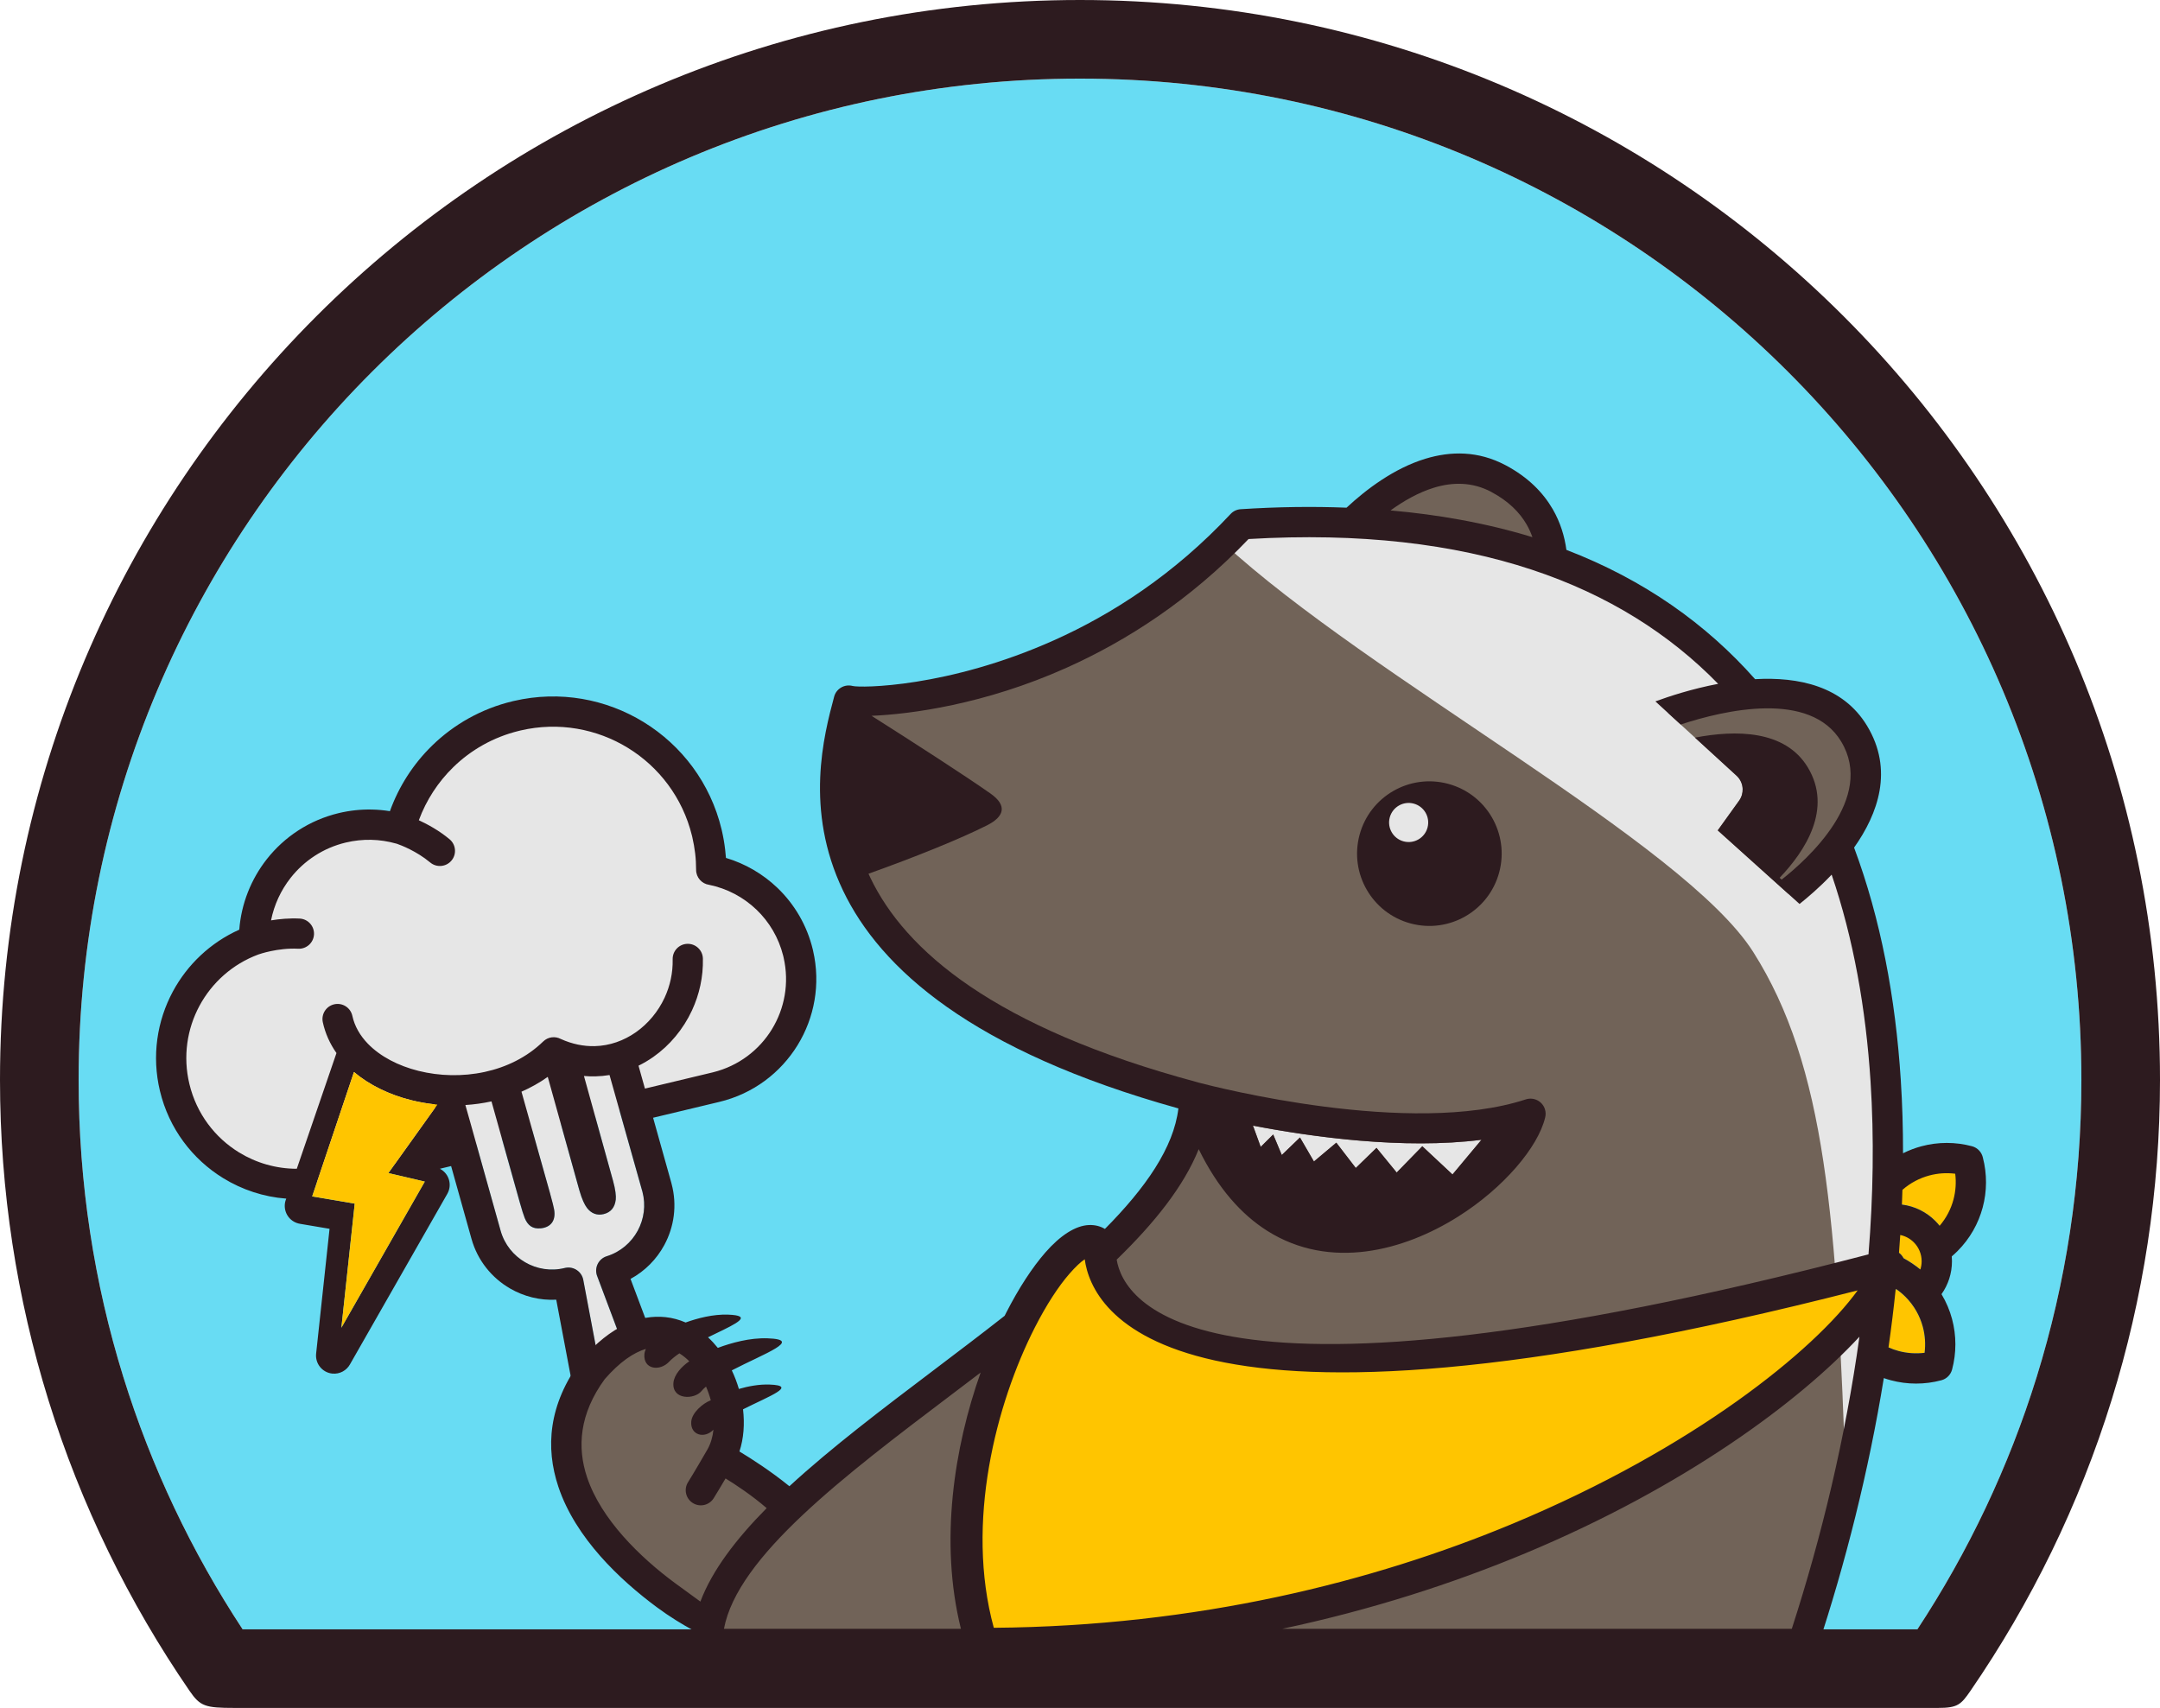 <?xml version="1.0" encoding="utf-8"?>
<!-- Generator: Adobe Illustrator 19.2.1, SVG Export Plug-In . SVG Version: 6.00 Build 0)  -->
<svg version="1.1" id="Layer_1" xmlns="http://www.w3.org/2000/svg" xmlns:xlink="http://www.w3.org/1999/xlink" x="0px" y="0px"
	 viewBox="0 0 606.817 479.851" enable-background="new 0 0 606.817 479.851" xml:space="preserve">
<g>
	<path fill-rule="evenodd" clip-rule="evenodd" fill="#68DCF3" d="M502.336,104.481c-50.909-50.905-121.241-82.391-198.927-82.391
		s-148.018,31.487-198.928,82.391c-50.907,50.91-82.395,121.241-82.395,198.926c0,29.104,4.39,57.111,12.541,83.395
		c7.866,25.385,19.235,49.223,33.529,70.963h470.504c14.295-21.739,25.664-45.578,33.53-70.963
		c8.149-26.284,12.542-54.291,12.542-83.395C584.732,225.722,553.242,155.39,502.336,104.481z"/>
	<path fill-rule="evenodd" clip-rule="evenodd" fill="#E6E6E6" d="M91.638,331.643l-0.007,0.003
		c-18.965,4.538-38.028-7.163-42.566-26.128c-4.227-17.665,5.619-35.39,22.299-41.425c-0.051-14.65,9.936-27.956,24.802-31.514
		c5.557-1.33,11.119-1.126,16.259,0.32c4.077-15.238,16.164-27.818,32.585-31.748c23.876-5.721,47.859,9.007,53.572,32.876
		c0.828,3.468,1.223,6.937,1.226,10.354c11.636,2.278,21.462,11.12,24.408,23.403c4.02,16.799-6.327,33.646-23.112,37.664
		L91.638,331.643z"/>
	<path fill-rule="evenodd" clip-rule="evenodd" fill="#2D1B1F" d="M303.409,0c83.782,0,159.635,33.962,214.541,88.867
		c54.903,54.906,88.867,130.758,88.867,214.541c0,31.227-4.753,61.41-13.574,89.868c-9.122,29.421-22.602,56.939-39.683,81.786
		c-2.653,3.862-3.621,4.789-9.059,4.789c-160.728,0-317.961,0-478.689,0c-8.153,0-9.573-0.45-12.556-4.789
		c-17.08-24.847-30.561-52.364-39.683-81.786C4.753,364.818,0,334.635,0,303.408c0-83.783,33.961-159.635,88.867-214.541
		C143.773,33.962,219.626,0,303.409,0L303.409,0z M502.336,104.482c-50.909-50.906-121.243-82.394-198.927-82.394
		c-77.685,0-148.019,31.488-198.928,82.394C53.575,155.39,22.086,225.723,22.086,303.408c0,29.102,4.391,57.108,12.541,83.395
		c7.866,25.382,19.234,49.223,33.529,70.962h470.506c14.294-21.739,25.661-45.581,33.528-70.962
		c8.149-26.287,12.542-54.293,12.542-83.395C584.732,225.723,553.242,155.39,502.336,104.482z"/>
	<path fill-rule="evenodd" clip-rule="evenodd" fill="#716358" d="M379.904,146.959c8.889-8.624,25.348-20.84,41.031-12.516
		c11.274,5.985,14.627,15.077,15.119,22.796C419.847,151.442,401.206,147.887,379.904,146.959z"/>
	<path fill-rule="evenodd" clip-rule="evenodd" fill="#FFC500" d="M552.903,326.147c2.032,7.606,0.12,16.048-5.739,22.088
		c-0.812-1.974-2.01-3.749-3.491-5.231c-2.899-2.9-6.918-4.7-11.346-4.7c-0.778,0-1.545,0.056-2.292,0.163
		c0.083-2.007,0.155-4.015,0.207-6.01l0.314-0.32C536.61,326.08,545.188,324.084,552.903,326.147z"/>
	<path fill-rule="evenodd" clip-rule="evenodd" fill="#FFC500" d="M532.327,342.565c6.509,0,11.785,5.275,11.785,11.785
		c0,1.998-0.498,3.874-1.373,5.523c-0.448-0.522-0.922-1.033-1.417-1.528l-0.019-0.016c-1.975-1.975-4.179-3.586-6.528-4.83
		c-0.948-1.844-3.079-2.85-5.167-2.302l-0.341,0.088c0.216-2.822,0.4-5.64,0.552-8.453
		C530.628,342.657,531.468,342.565,532.327,342.565z"/>
	<path fill-rule="evenodd" clip-rule="evenodd" fill="#FFC500" d="M527.43,369.702c-0.258,2.135-0.543,4.286-0.841,6.435
		c2.067,1.643,4.39,2.79,6.81,3.437c2.376,0.635,4.854,0.799,7.281,0.5c0.307-2.432,0.143-4.912-0.496-7.288
		c-0.825-3.082-2.454-6.008-4.869-8.434l-0.019-0.016c-0.824-0.822-1.705-1.552-2.632-2.188
		C531.345,364.45,529.597,366.985,527.43,369.702z"/>
	<path fill-rule="evenodd" clip-rule="evenodd" fill="#E6E6E6" d="M146.502,306.715l0.117-0.051l0.003-0.002l0.121-0.054l0.051-0.02
		l0.066-0.033l0.107-0.045l0.015-0.008l0.12-0.054l0.037-0.019l0.081-0.037l0.093-0.041l0.028-0.013l0.119-0.056l0.025-0.009
		l0.095-0.047l0.078-0.035l0.041-0.021l0.119-0.057l0.01-0.006l0.107-0.05l0.065-0.031l0.053-0.027l0.119-0.056v-0.003l0.237-0.116
		l0.104-0.051l0.014-0.008l0.119-0.06l0.04-0.018l0.079-0.041l0.235-0.121l0.025-0.011l0.091-0.049l0.079-0.04l0.04-0.02
		l0.116-0.063l0.117-0.063l0.063-0.033l0.055-0.029l0.116-0.06v-0.002l0.116-0.063l0.051-0.025l0.065-0.038l0.102-0.056l0.015-0.009
		l0.116-0.065l0.037-0.018l0.079-0.046l0.088-0.049l0.025-0.016l0.116-0.065l0.113-0.065l0.077-0.044l0.039-0.023l0.228-0.132h0.003
		l0.063-0.037l0.051-0.031l0.113-0.067V304.3l0.114-0.068l0.051-0.03l0.063-0.04l0.1-0.06l0.013-0.007l0.115-0.071l0.038-0.023
		l0.073-0.047l0.089-0.053l0.14-0.088l0.025-0.014l0.163-0.105l0.037-0.023l0.111-0.072l0.012-0.007l0.1-0.065l0.063-0.04
		l0.048-0.035l0.112-0.072l0.223-0.145l0.1-0.068l0.012-0.007l0.111-0.077l0.037-0.023l0.072-0.051l0.086-0.059l0.026-0.016
		l0.108-0.077l0.027-0.016l0.458-0.127l8.83,31.691l0.065,0.211c0.652,2.279,1.417,3.879,2.042,4.697l-0.003,0.006
		c1.273,1.665,2.9,2.243,4.756,1.781c1.965-0.49,3.089-1.843,3.357-3.966l0.007-0.069h0.009c0.116-1.029-0.079-2.866-0.762-5.304
		l-8.176-29.458h0.008l0.044,0.002l0.048,0.006l0.031,0.001l0.021,0.002l0.048,0.003l0.051,0.004l0.003,0.003l0.047,0.003
		l0.051,0.004l0.025,0.003h0.024l0.05,0.005l0.1,0.007l0.049,0.001l0.02,0.003l0.031,0.003l0.048,0.002l0.044,0.004h0.008
		l0.048,0.002l0.052,0.003l0.016,0.001h0.032l0.05,0.005l0.04,0.003h0.009l0.051,0.001l0.049,0.002l0.012,0.003h0.039l0.049,0.003
		l0.034,0.001h0.016l0.049,0.002l0.048,0.003h0.009l0.041,0.003l0.049,0.001l0.031,0.003h0.02h0.049l0.051,0.003h0.003l0.047,0.003
		h0.048l0.028,0.001h0.024l0.048,0.003h0.049l0.05,0.003h0.049l0.023,0.001h0.025h0.051l0.1,0.002h0.049h0.016h0.032h0.049
		l0.041,0.003h0.009h0.049h0.048h0.015h0.037h0.048h0.034h0.015h0.051h0.049h0.009h0.039h0.049h0.032l0.019-0.003h0.049h0.048h0.005
		h0.044l0.048-0.002h0.028h0.024l0.048-0.001h0.049l0.063-0.003h0.064h0.006l0.057-0.003l0.063-0.001h0.012l0.054-0.003l0.063-0.003
		h0.016l0.047-0.003l0.065-0.001h0.021l0.041-0.003l0.063-0.003l0.028-0.002h0.035l0.065-0.004h0.032l0.031-0.003l0.063-0.004h0.039
		l0.024-0.003l0.063-0.005l0.047-0.001h0.018l0.063-0.005l0.048-0.003l0.015-0.001l0.063-0.002l0.055-0.006h0.008l0.063-0.004
		l0.063-0.004l0.063-0.005l0.063-0.004h0.004l0.06-0.005l0.063-0.007h0.009l0.054-0.005l0.063-0.004l0.015-0.003l0.048-0.004
		l0.063-0.005l0.019-0.003l0.044-0.004l0.061-0.005l0.027-0.001l0.036-0.005l0.063-0.004l0.032-0.005l0.031-0.001l0.063-0.008
		l0.036-0.004l0.027-0.003l0.063-0.007l0.041-0.005l0.022-0.001l0.06-0.008l0.048-0.004l0.015-0.003l0.063-0.007l0.053-0.007h0.009
		l0.063-0.007l0.057-0.008l0.003-0.001l0.063-0.008l0.063-0.007l0.003-0.003l0.06-0.007l0.06-0.007l0.009-0.003l0.053-0.007
		l0.063-0.009l0.012-0.002l0.049-0.004l0.063-0.009l0.019-0.002l0.041-0.007l0.063-0.009l0.023-0.006l0.04-0.004l0.06-0.009
		l0.031-0.005l0.032-0.004l0.061-0.009l0.035-0.007l0.028-0.003l0.06-0.009l0.041-0.007l0.021-0.005l0.06-0.009l9.185,32.593
		l0.054,0.172c1.013,3.831,0.436,7.735-1.329,10.986c-1.798,3.312-4.844,5.955-8.679,7.152c-2.242,0.695-3.495,3.082-2.797,5.323
		c0.044,0.145,0.095,0.287,0.154,0.421l7.039,18.736c-1.668,1.054-3.372,2.397-5.105,4.042c-0.579,0.087-1.148,0.179-1.709,0.281
		l-4.187-22.155c-0.43-2.304-2.653-3.824-4.957-3.397l-0.251,0.054v-0.001c-3.894,0.97-7.866,0.295-11.127-1.601
		c-3.242-1.887-5.798-4.985-6.885-8.867l-8.552-30.537l-1.352-4.773h0.006l0.109-0.008l0.048-0.001l0.065-0.006l0.092-0.007
		l0.018-0.002l0.115-0.007l0.025-0.002l0.088-0.007l0.069-0.004l0.044-0.003l0.115-0.009l0.111-0.009l0.044-0.003l0.071-0.007
		l0.088-0.007l0.025-0.003l0.113-0.009l0.018-0.002l0.095-0.009l0.063-0.004l0.049-0.005l0.109-0.009l0.004-0.001l0.114-0.009
		l0.039-0.005l0.074-0.007l0.081-0.009l0.03-0.003l0.114-0.01l0.014-0.003l0.1-0.009l0.059-0.007l0.055-0.008l0.103-0.009
		l0.009-0.001l0.113-0.012l0.033-0.006l0.081-0.008l0.076-0.009l0.037-0.006l0.111-0.013h0.009l0.105-0.015l0.054-0.004l0.06-0.009
		l0.095-0.012l0.017-0.003l0.113-0.013l0.028-0.006l0.085-0.01l0.072-0.009l0.04-0.005l0.113-0.016h0.003l0.111-0.016l0.047-0.006
		l0.065-0.009l0.091-0.013l0.023-0.003l0.115-0.016l0.02-0.004l0.091-0.015l0.065-0.009l0.048-0.007l0.11-0.016l0.002-0.003
		l0.113-0.016l0.04-0.007l0.072-0.012l0.086-0.015l0.028-0.004l0.112-0.019l0.016-0.003l0.097-0.016l0.06-0.009l0.052-0.009
		l0.104-0.016l0.009-0.003l0.112-0.019l0.036-0.007l0.077-0.013l0.079-0.015l0.032-0.007l0.114-0.018l0.009-0.003l0.102-0.019
		l0.053-0.009l0.059-0.01l0.1-0.019l0.014-0.003l0.112-0.021l0.029-0.007l0.081-0.016l0.075-0.015l0.04-0.007l0.111-0.023h0.006
		l0.106-0.021l0.048-0.012l0.063-0.01l0.093-0.019l0.019-0.005l0.113-0.023l0.024-0.006l0.088-0.017l0.067-0.017l0.044-0.009
		l0.112-0.023l0.067-0.013l0.044-0.009l1.162,4.143l6.781,24.203c0.594,2.132,1.079,3.619,1.365,4.331l0.005,0.015l-0.005,0.003
		c0.883,2.192,2.24,3.193,4.53,2.966l0.05-0.005v0.005c2.717-0.3,4.263-2.088,3.714-5.289c-0.112-0.651-0.47-2.113-1.109-4.41
		l-0.004-0.016h0.004L146.502,306.715z"/>
	<g>
		<path fill-rule="evenodd" clip-rule="evenodd" fill="#2D1B1F" d="M179.382,299.412l1.803,6.433l18.654-4.463
			c0.167-0.053,0.337-0.095,0.513-0.125c7.139-1.77,12.921-6.246,16.49-12.062c3.57-5.816,4.946-12.999,3.296-20.179
			c-0.047-0.16-0.085-0.323-0.113-0.491c-1.281-5.12-3.941-9.534-7.483-12.93c-3.677-3.531-8.307-5.974-13.319-6.999
			c-2.068-0.288-3.661-2.063-3.664-4.207c-0.004-1.584-0.085-3.151-0.27-4.653l-0.007-0.049c-0.176-1.458-0.435-2.938-0.777-4.423
			c-0.048-0.161-0.088-0.327-0.117-0.499c-2.618-10.673-9.305-19.316-17.995-24.649c-8.688-5.333-19.416-7.381-30.133-4.892
			c-0.161,0.051-0.324,0.091-0.494,0.12c-7.204,1.761-13.471,5.371-18.416,10.189c-4.299,4.183-7.607,9.294-9.687,14.914
			c2.461,1.136,5.687,2.89,8.628,5.34c1.805,1.498,2.052,4.179,0.554,5.984c-1.497,1.803-4.179,2.051-5.982,0.553
			c-3.887-3.239-8.264-4.882-9.39-5.271l-0.204-0.051c-2.275-0.642-4.642-1.006-7.028-1.053c-2.336-0.044-4.725,0.203-7.099,0.767
			c-6.38,1.525-11.729,5.136-15.501,9.928c-2.727,3.469-4.633,7.562-5.499,11.939c2.323-0.383,5.115-0.652,8.033-0.506
			c2.336,0.108,4.144,2.099,4.037,4.439c-0.109,2.337-2.103,4.143-4.439,4.035c-5.812-0.291-11.001,1.556-11.014,1.559l-0.175,0.055
			c-7.266,2.693-13.05,7.931-16.545,14.42c-3.481,6.472-4.69,14.222-2.835,21.954c1.992,8.337,7.18,15.086,13.946,19.237
			c4.8,2.945,10.399,4.593,16.227,4.593l11.146-32.509c-1.828-2.599-3.15-5.501-3.837-8.665c-0.492-2.29,0.966-4.55,3.257-5.042
			c2.29-0.492,4.55,0.964,5.042,3.255c0.635,2.934,2.186,5.581,4.38,7.847c3.47,3.568,8.514,6.198,14.218,7.616
			c5.857,1.461,12.368,1.645,18.592,0.294c6.048-1.309,11.817-4.082,16.415-8.549c1.356-1.326,3.372-1.558,4.964-0.708
			c3.229,1.461,6.44,2.079,9.499,2.012c4.227-0.099,8.212-1.539,11.585-3.906c3.442-2.417,6.251-5.794,8.067-9.701
			c1.527-3.292,2.355-6.979,2.267-10.804c-0.047-2.345,1.812-4.289,4.157-4.335c2.343-0.048,4.288,1.81,4.336,4.154
			c0.119,5.136-0.999,10.101-3.064,14.548c-2.449,5.277-6.242,9.83-10.881,13.087C182.207,297.883,180.824,298.703,179.382,299.412
			L179.382,299.412z M183.477,314.035l5.127,18.299l0.061,0.243c1.618,6.017,0.718,12.159-2.061,17.266
			c-2.139,3.94-5.396,7.268-9.464,9.471l5.65,15.034c-2.511,0.348-5.167,1.325-7.925,3.069l-7.039-18.736
			c-0.06-0.135-0.111-0.276-0.154-0.421c-0.698-2.241,0.555-4.628,2.797-5.323c3.835-1.197,6.881-3.84,8.679-7.152
			c1.765-3.251,2.341-7.155,1.329-10.986l-0.054-0.172l-9.185-32.593c-1.311,0.216-2.649,0.344-4.005,0.375
			c-1.05,0.023-2.112-0.012-3.181-0.107l8.176,29.46c0.683,2.438,0.878,4.275,0.762,5.304h-0.009l-0.007,0.069
			c-0.268,2.123-1.392,3.476-3.357,3.966c-1.856,0.462-3.483-0.116-4.756-1.781l0.003-0.006c-0.625-0.818-1.389-2.418-2.042-4.697
			l-0.065-0.211l-8.874-31.854c-2.331,1.653-4.809,3.038-7.38,4.162l8.065,28.671h-0.004l0.004,0.016
			c0.639,2.298,0.997,3.759,1.109,4.41c0.55,3.201-0.997,4.989-3.714,5.289v-0.005l-0.05,0.005c-2.29,0.227-3.647-0.774-4.53-2.966
			l0.005-0.003l-0.005-0.015c-0.286-0.713-0.771-2.199-1.365-4.331l-6.781-24.203l-1.162-4.143l-0.111,0.023
			c-2.383,0.518-4.804,0.847-7.223,1l1.352,4.773l8.552,30.537c1.087,3.882,3.643,6.98,6.885,8.867
			c3.261,1.896,7.233,2.572,11.127,1.601v0.001l0.251-0.054c2.304-0.427,4.527,1.093,4.957,3.397l4.187,22.155
			c0.562-0.103,1.13-0.195,1.709-0.281c-1.025,0.974-2.059,2.044-3.101,3.244c-1.498,2.023-2.742,4.035-3.768,6.027
			c-1.076-0.506-1.935-1.456-2.283-2.685c-0.059-0.198-0.099-0.395-0.125-0.595l-4.215-22.294c-4.618,0.24-9.127-0.916-12.997-3.164
			c-5.092-2.957-9.102-7.826-10.809-13.927l-5.728-20.452l-3.157,0.756l0.182,0.097c2.442,1.382,3.298,4.493,1.913,6.934
			l-2.439,4.271l-24.857,43.552c-0.942,1.787-2.913,2.914-5.04,2.689c-2.795-0.295-4.821-2.806-4.526-5.599l3.772-35.075
			l-8.332-1.41v-0.003c-0.572-0.095-1.141-0.292-1.676-0.595c-2.287-1.298-3.184-4.109-2.148-6.469
			c-6.344-0.482-12.405-2.495-17.701-5.746c-8.637-5.3-15.253-13.896-17.792-24.516c-2.353-9.822-0.809-19.679,3.633-27.935
			c4.051-7.524,10.526-13.732,18.655-17.369c0.562-7.304,3.32-14.192,7.744-19.821c4.912-6.238,11.889-10.937,20.218-12.932
			c3.091-0.734,6.19-1.06,9.219-0.997c1.74,0.033,3.46,0.188,5.139,0.463c2.502-6.951,6.565-13.277,11.872-18.445
			c6.077-5.922,13.783-10.336,22.622-12.449l0.084-0.021l0.176-0.039v-0.003l0.009-0.003l0.023-0.002
			c12.967-3.023,25.959-0.539,36.496,5.927c10.623,6.518,18.768,17.097,21.897,30.165l0.01,0.054l0.049,0.207l0.003,0.009
			c0.411,1.775,0.724,3.569,0.935,5.371l0.012,0.126c0.088,0.75,0.165,1.493,0.216,2.229c5.427,1.619,10.393,4.518,14.466,8.421
			c4.748,4.555,8.296,10.481,9.945,17.353l0.013,0.067l0.044,0.193h0.002l0.003,0.004l0.004,0.037
			c2.17,9.422,0.358,18.856-4.339,26.513c-4.755,7.743-12.463,13.681-21.994,15.96l-0.025,0.004l-0.235,0.059L183.477,314.035
			L183.477,314.035z M195.287,239.735l-0.004-0.031L195.287,239.735L195.287,239.735z M202.082,309.585l-0.02,0.001L202.082,309.585
			L202.082,309.585z M122.176,311.316l-13.065,18.266l10.228,2.39l-23.434,41.06l3.747-34.871l-11.951-2.026l11.741-34.942
			c4.356,3.675,9.957,6.384,16.102,7.915c2.123,0.53,4.315,0.917,6.548,1.158C122.077,310.611,122.104,310.965,122.176,311.316z"/>
	</g>
	<path fill-rule="evenodd" clip-rule="evenodd" fill="#716358" d="M335.512,308.225c0,14.694-10.842,29.49-26.42,44.241
		c0.811,11.387,16.175,57.106,219.781,3.591c9.929-111.079-27.415-218.574-180.045-208.749
		c-47.155,50.438-106.951,50.449-110.383,49.53C232.926,217.436,217.551,276.619,335.512,308.225L335.512,308.225z M199.357,456.103
		c-15.197-8.358-57.322-38.144-32.699-71.4c24.922-28.644,45.301,8.59,35.642,24.86c0,0,10.945,5.912,19.407,13.855
		c17.567-16.795,42.423-34.014,64.424-51.394c-11.366,22.872-20.229,58.736-10.297,89.857h-77.123
		C198.711,459.965,198.937,458.037,199.357,456.103L199.357,456.103z M275.835,461.881c140.456,0,235.32-71.509,252.623-101.35
		c-3.495,34.739-11.518,69.683-21.997,101.35H275.835z"/>
	<path fill-rule="evenodd" clip-rule="evenodd" fill="#E6E6E6" d="M518.623,418.705c30.189-128.867,11.706-283.08-169.796-271.398
		c-1.701,1.821-3.421,3.568-5.152,5.259c41.16,37.942,129.419,84.226,148.868,114.901
		C512.824,299.453,516.114,342.125,518.623,418.705z"/>
	
		<ellipse transform="matrix(0.259 -0.966 0.966 0.259 65.911 565.54)" fill-rule="evenodd" clip-rule="evenodd" fill="#2D1B1F" cx="401.471" cy="239.821" rx="20.308" ry="20.308"/>
	
		<ellipse transform="matrix(0.259 -0.966 0.966 0.259 70.071 553.42)" fill-rule="evenodd" clip-rule="evenodd" fill="#E6E6E6" cx="395.631" cy="231.053" rx="5.492" ry="5.493"/>
	<path fill-rule="evenodd" clip-rule="evenodd" fill="#E6E6E6" d="M351.982,316.249l0.213,0.544l1.975,5.431l3.513-3.487
		l2.415,5.768l5.107-4.925l3.919,6.747l6.29-5.288l5.471,7.111l5.822-5.654l5.666,6.932l7.201-7.383l8.477,7.929l8.142-9.747
		C394.341,323.018,368.648,319.45,351.982,316.249z"/>
	<path fill-rule="evenodd" clip-rule="evenodd" fill="#716358" d="M468.594,200.294c12.308-4.277,41.492-12.043,52.287,5.819
		c11.746,19.432-11.292,39.382-18.53,44.974l-8.832-7.945l-10.942-9.845l5.996-8.345c0.718-0.997,1.046-2.17,0.999-3.308
		c-0.041-1.161-0.474-2.308-1.25-3.229l-0.054-0.063l-0.471-0.476l-0.043-0.039L468.594,200.294z"/>
	<path fill-rule="evenodd" clip-rule="evenodd" fill="#FFC500" d="M309.127,350.052c0,0-10.801,66.961,221.632,5.515
		c-8.22,25.838-105.927,106.314-254.923,106.314C258.416,407.295,298.811,338.101,309.127,350.052z"/>
	<path fill-rule="evenodd" clip-rule="evenodd" fill="#FFC500" d="M99.443,301.193l-11.741,34.942l11.951,2.026l-3.747,34.871
		l23.434-41.06l-10.228-2.39l13.758-19.235c-2.502-0.233-4.957-0.649-7.325-1.238C109.4,307.577,103.798,304.868,99.443,301.193z"/>
	<path fill-rule="evenodd" clip-rule="evenodd" fill="#2D1B1F" d="M476.178,207.24c11.384-2.196,25.313-2.204,31.682,8.336
		c7.019,11.606-0.64,23.435-7.905,31.048l0.567,0.511c7.265-5.719,26.352-22.883,16.711-38.826
		c-8.698-14.391-32.748-8.811-45.082-4.754l-5.283-4.837l-1.812-1.658c3.827-1.413,10.268-3.533,17.635-4.929
		c-13.594-13.935-30.844-24.957-52.347-32.073c-21.898-7.243-48.22-10.459-79.584-8.612c-16.501,17.296-34.454,28.681-51.065,36.136
		c-23.142,10.387-44.054,13.078-54.838,13.532c12.51,7.94,26.073,16.687,33.391,21.821c4.956,3.475,3.695,6.578-0.87,8.902
		c-7.443,3.784-20.462,9.03-33.387,13.641l0.508,1.095c9.75,20.363,34.588,42.134,92.107,57.544l0.243,0.075
		c4.304,1.134,59.424,15.293,91.805,4.686c2.233-0.726,4.634,0.497,5.359,2.726c0.263,0.818,0.27,1.659,0.059,2.429
		c-2,8.284-11.657,19.734-24.439,27.782c-7.687,4.841-16.61,8.572-25.772,9.761v0.003c-9.418,1.226-19.053-0.209-27.863-5.781
		c-7.25-4.587-13.873-11.956-19.239-22.937c-4.201,10.48-12.505,20.814-23.043,31.038c1.899,11.638,22.228,47.8,211.209-1.48
		c1.329-16.407,1.596-32.711,0.579-48.522c-1.32-20.504-4.8-40.168-10.931-58.158c-3.424,3.606-6.76,6.439-9.024,8.232l-0.372-0.335
		l-11.661-10.491l-10.942-9.845l0.014-0.019l0.994-1.385l4.988-6.941c0.718-0.997,1.046-2.17,0.999-3.308
		c-0.041-1.161-0.474-2.308-1.25-3.229l-0.054-0.063l-0.471-0.476l-0.043-0.039L476.178,207.24L476.178,207.24z M203.834,415.376
		c-1.089,1.853-2.402,4.061-3.348,5.571c-1.249,1.985-3.875,2.581-5.858,1.331c-1.984-1.249-2.582-3.873-1.332-5.855
		c1.703-2.721,4.442-7.451,5.239-8.831l0.031-0.053l0.023-0.041l0.016-0.025l0.038-0.071l0.028-0.044l0.019-0.035l0.007-0.011
		l0.023-0.04l0.015-0.025l0.003-0.005l0.011-0.02l0.009-0.015l0.002-0.004c0.913-1.621,1.457-3.504,1.671-5.527
		c-2.493,2.632-6.549,1.561-6.233-2.282c0.207-2.506,3.222-5.096,5.419-5.954l0.065-0.036c-0.348-1.306-0.796-2.593-1.338-3.843
		c-0.499,0.43-0.938,0.862-1.296,1.292c-2,2.407-8.258,2.479-7.86-2.337c0.188-2.275,2.296-4.605,4.458-6.056
		c-0.384-0.383-0.78-0.748-1.193-1.087c-0.511-0.423-1.041-0.809-1.588-1.15c-1.16,0.786-2.145,1.571-2.849,2.323
		c-2.653,2.844-7.334,2.206-6.98-2.074c0.041-0.498,0.185-0.999,0.408-1.492c-3.48,1.045-7.364,3.687-11.538,8.478
		c-7.148,9.779-7.792,19.152-4.991,27.552c1.99,5.957,5.706,11.553,10.105,16.548c4.53,5.142,9.747,9.615,14.606,13.209
		c2.7,1.997,5.117,3.756,7.139,5.205c3.302-8.748,9.951-17.49,18.617-26.257C211.3,420.188,206.84,417.229,203.834,415.376
		L203.834,415.376z M192.619,371.561c3.343-1.205,7.71-2.355,11.924-2.207c6.966,0.25,2.64,2.386-3.45,5.307l-2.188,1.061
		c0.98,0.909,1.9,1.906,2.756,2.972c3.828-1.429,9.003-2.865,13.986-2.687c10.105,0.359-0.899,4.248-10.057,9.006
		c0.796,1.674,1.464,3.429,1.988,5.22c2.646-0.766,5.667-1.338,8.608-1.233c8.046,0.282-0.059,3.226-7.442,6.955
		c0.482,4.112,0.188,8.214-1.01,11.847c3.361,2.023,8.756,5.48,14.036,9.76c11.757-10.823,26.117-21.693,40.602-32.656
		c6.684-5.06,13.394-10.142,19.869-15.228l0.386-0.769c3.567-7.004,7.405-12.842,11.039-17.005
		c4.198-4.803,8.464-7.572,12.249-7.722c1.643-0.063,3.148,0.291,4.489,1.093c11.401-11.484,19.336-22.839,20.647-33.857
		c-58.062-16.162-83.737-39.325-94.204-61.182c-10.891-22.731-5.408-43.687-2.511-54.497c0.603-2.267,2.938-3.615,5.208-3.008
		c2.067,0.55,26.697,0.556,56.695-12.903c16.084-7.218,33.52-18.352,49.475-35.417c0.715-0.772,1.714-1.276,2.846-1.348
		c10.425-0.671,20.329-0.801,29.728-0.427c5.519-5.135,13.341-11.065,22.136-13.745c7.153-2.182,14.877-2.247,22.492,1.794
		l0.013,0.007l0.003-0.007c6.408,3.402,10.605,7.751,13.284,12.376c2.188,3.783,3.336,7.706,3.837,11.428
		c21.875,8.412,39.341,20.875,53.012,36.328c12.143-0.687,24.692,1.912,31.456,13.105c7.492,12.395,3.104,24.675-3.647,34.212
		c7.478,20.054,11.631,42.163,13.115,65.229c0.441,6.808,0.644,13.701,0.635,20.652c1.671-0.837,3.405-1.494,5.18-1.968
		c4.637-1.245,9.555-1.245,14.196-0.007c1.605,0.43,2.749,1.721,3.066,3.245c1.182,4.574,1.159,9.401-0.063,13.961
		c-1.206,4.497-3.568,8.748-7.08,12.261c-0.521,0.521-1.058,1.014-1.608,1.484c0.039,0.451,0.056,0.906,0.056,1.359
		c0,3.45-1.087,6.644-2.937,9.254c1.329,2.21,2.316,4.565,2.965,6.986c1.242,4.642,1.242,9.555,0.004,14.199h-0.003
		c-0.383,1.424-1.495,2.609-3.023,3.009c-4.64,1.238-9.546,1.236-14.18-0.005c-0.662-0.179-1.322-0.38-1.97-0.609
		c-4.251,26.177-10.769,51.96-18.678,75.885c-0.513,1.775-2.151,3.07-4.09,3.07H290.797c-4.929,0.179-9.917,0.272-14.962,0.272
		c-0.545,0-1.063-0.095-1.548-0.272h-75.466h-0.11c-2.351,0-4.261-1.907-4.261-4.258c0-1.289,0.089-2.578,0.256-3.866
		c-3.132-1.687-6.64-3.838-10.142-6.43c-5.304-3.926-10.999-8.804-15.933-14.407c-5.06-5.743-9.377-12.303-11.769-19.472
		c-3.652-10.942-2.85-23.06,6.386-35.533l0.207-0.257l-0.009-0.008c8.233-9.459,16.35-12.61,23.465-11.856l0.016,0.001v-0.001
		C188.929,370.262,190.832,370.785,192.619,371.561L192.619,371.561z M351.982,316.249l0.787,0.151l0.241,0.045l0.562,0.107
		l0.502,0.092l0.311,0.058l0.777,0.142l0.048,0.009l0.839,0.148l0.219,0.04l0.631,0.113l0.495,0.088l0.364,0.063l0.783,0.135
		l0.091,0.016l0.882,0.148l0.193,0.033l0.699,0.113l0.486,0.081l0.418,0.066l0.783,0.126l0.132,0.021l0.922,0.144l0.166,0.025
		l0.769,0.119l0.464,0.07l0.476,0.072l0.774,0.113l0.179,0.026l1.803,0.255l0.122,0.019l0.442,0.06l0.533,0.072l0.761,0.105
		l0.223,0.027l0.989,0.128l0.093,0.015l0.906,0.111l1.004,0.124l0.739,0.089l0.271,0.031l1.018,0.119l0.05,0.007l0.972,0.104
		l2.06,0.219l1.038,0.103l0.012,0.001l1.034,0.097l0.345,0.033l0.7,0.063l0.683,0.06l0.37,0.031
		c11.24,0.944,23.126,1.138,34.052-0.258l-8.142,9.745l-8.477-7.929l-7.201,7.383l-5.666-6.932l-5.822,5.654l-5.471-7.111
		l-6.29,5.288l-3.919-6.747l-5.107,4.925l-2.415-5.768l-3.513,3.487l-1.975-5.431L351.982,316.249L351.982,316.249z M402.888,137.01
		c5.17-1.575,10.7-1.652,16.055,1.188l-0.003,0.007c4.86,2.581,7.985,5.775,9.92,9.116c0.683,1.18,1.225,2.386,1.649,3.598
		c-6.37-1.948-13.102-3.587-20.201-4.882c-6.27-1.148-12.823-2.028-19.661-2.628C394.329,140.738,398.508,138.345,402.888,137.01
		L402.888,137.01z M534.456,334.297c-0.041,1.375-0.088,2.753-0.145,4.13c3.637,0.451,6.901,2.116,9.362,4.577
		c0.436,0.436,0.85,0.901,1.236,1.386c1.882-2.195,3.176-4.712,3.879-7.343c0.636-2.376,0.802-4.856,0.5-7.283
		c-2.429-0.307-4.909-0.142-7.286,0.498C539.287,330.987,536.697,332.332,534.456,334.297L534.456,334.297z M533.847,346.977
		c-0.109,1.661-0.225,3.327-0.356,4.992c0.53,0.402,0.972,0.919,1.285,1.531c1.621,0.887,3.22,1.94,4.713,3.169
		c0.237-0.73,0.366-1.511,0.366-2.318c0-2.075-0.846-3.962-2.207-5.32C536.629,348.009,535.312,347.281,533.847,346.977
		L533.847,346.977z M532.546,362.346c-0.563,5.405-1.229,10.811-2,16.21c0.929,0.42,1.881,0.759,2.853,1.019
		c2.376,0.635,4.854,0.799,7.281,0.5c0.307-2.432,0.143-4.912-0.496-7.288c-0.825-3.082-2.454-6.008-4.869-8.434l-0.019-0.016
		c-0.824-0.822-1.708-1.552-2.634-2.191L532.546,362.346L532.546,362.346z M275.497,385.618
		c-7.459,21.048-11.613,47.553-5.544,72.005h-66.571c3.804-20.285,33.664-42.888,64.111-65.933L275.497,385.618L275.497,385.618z
		 M360.22,457.623c25.145-5.341,48.001-12.756,68.276-21.212c44.681-18.633,77.03-42.641,93.882-60.854
		c-3.903,28.183-10.615,56.173-19.003,82.066H360.22L360.22,457.623z M521.874,362.543c-12.243,16.944-46.092,44.352-96.844,65.518
		c-39.36,16.413-88.71,28.803-145.836,29.276c-8.093-29.546,0.671-63.055,11.502-84.325c3.255-6.39,6.644-11.591,9.764-15.165
		c1.687-1.928,3.145-3.309,4.28-4.042C306.717,368.372,327.996,412.147,521.874,362.543z"/>
</g>
</svg>
